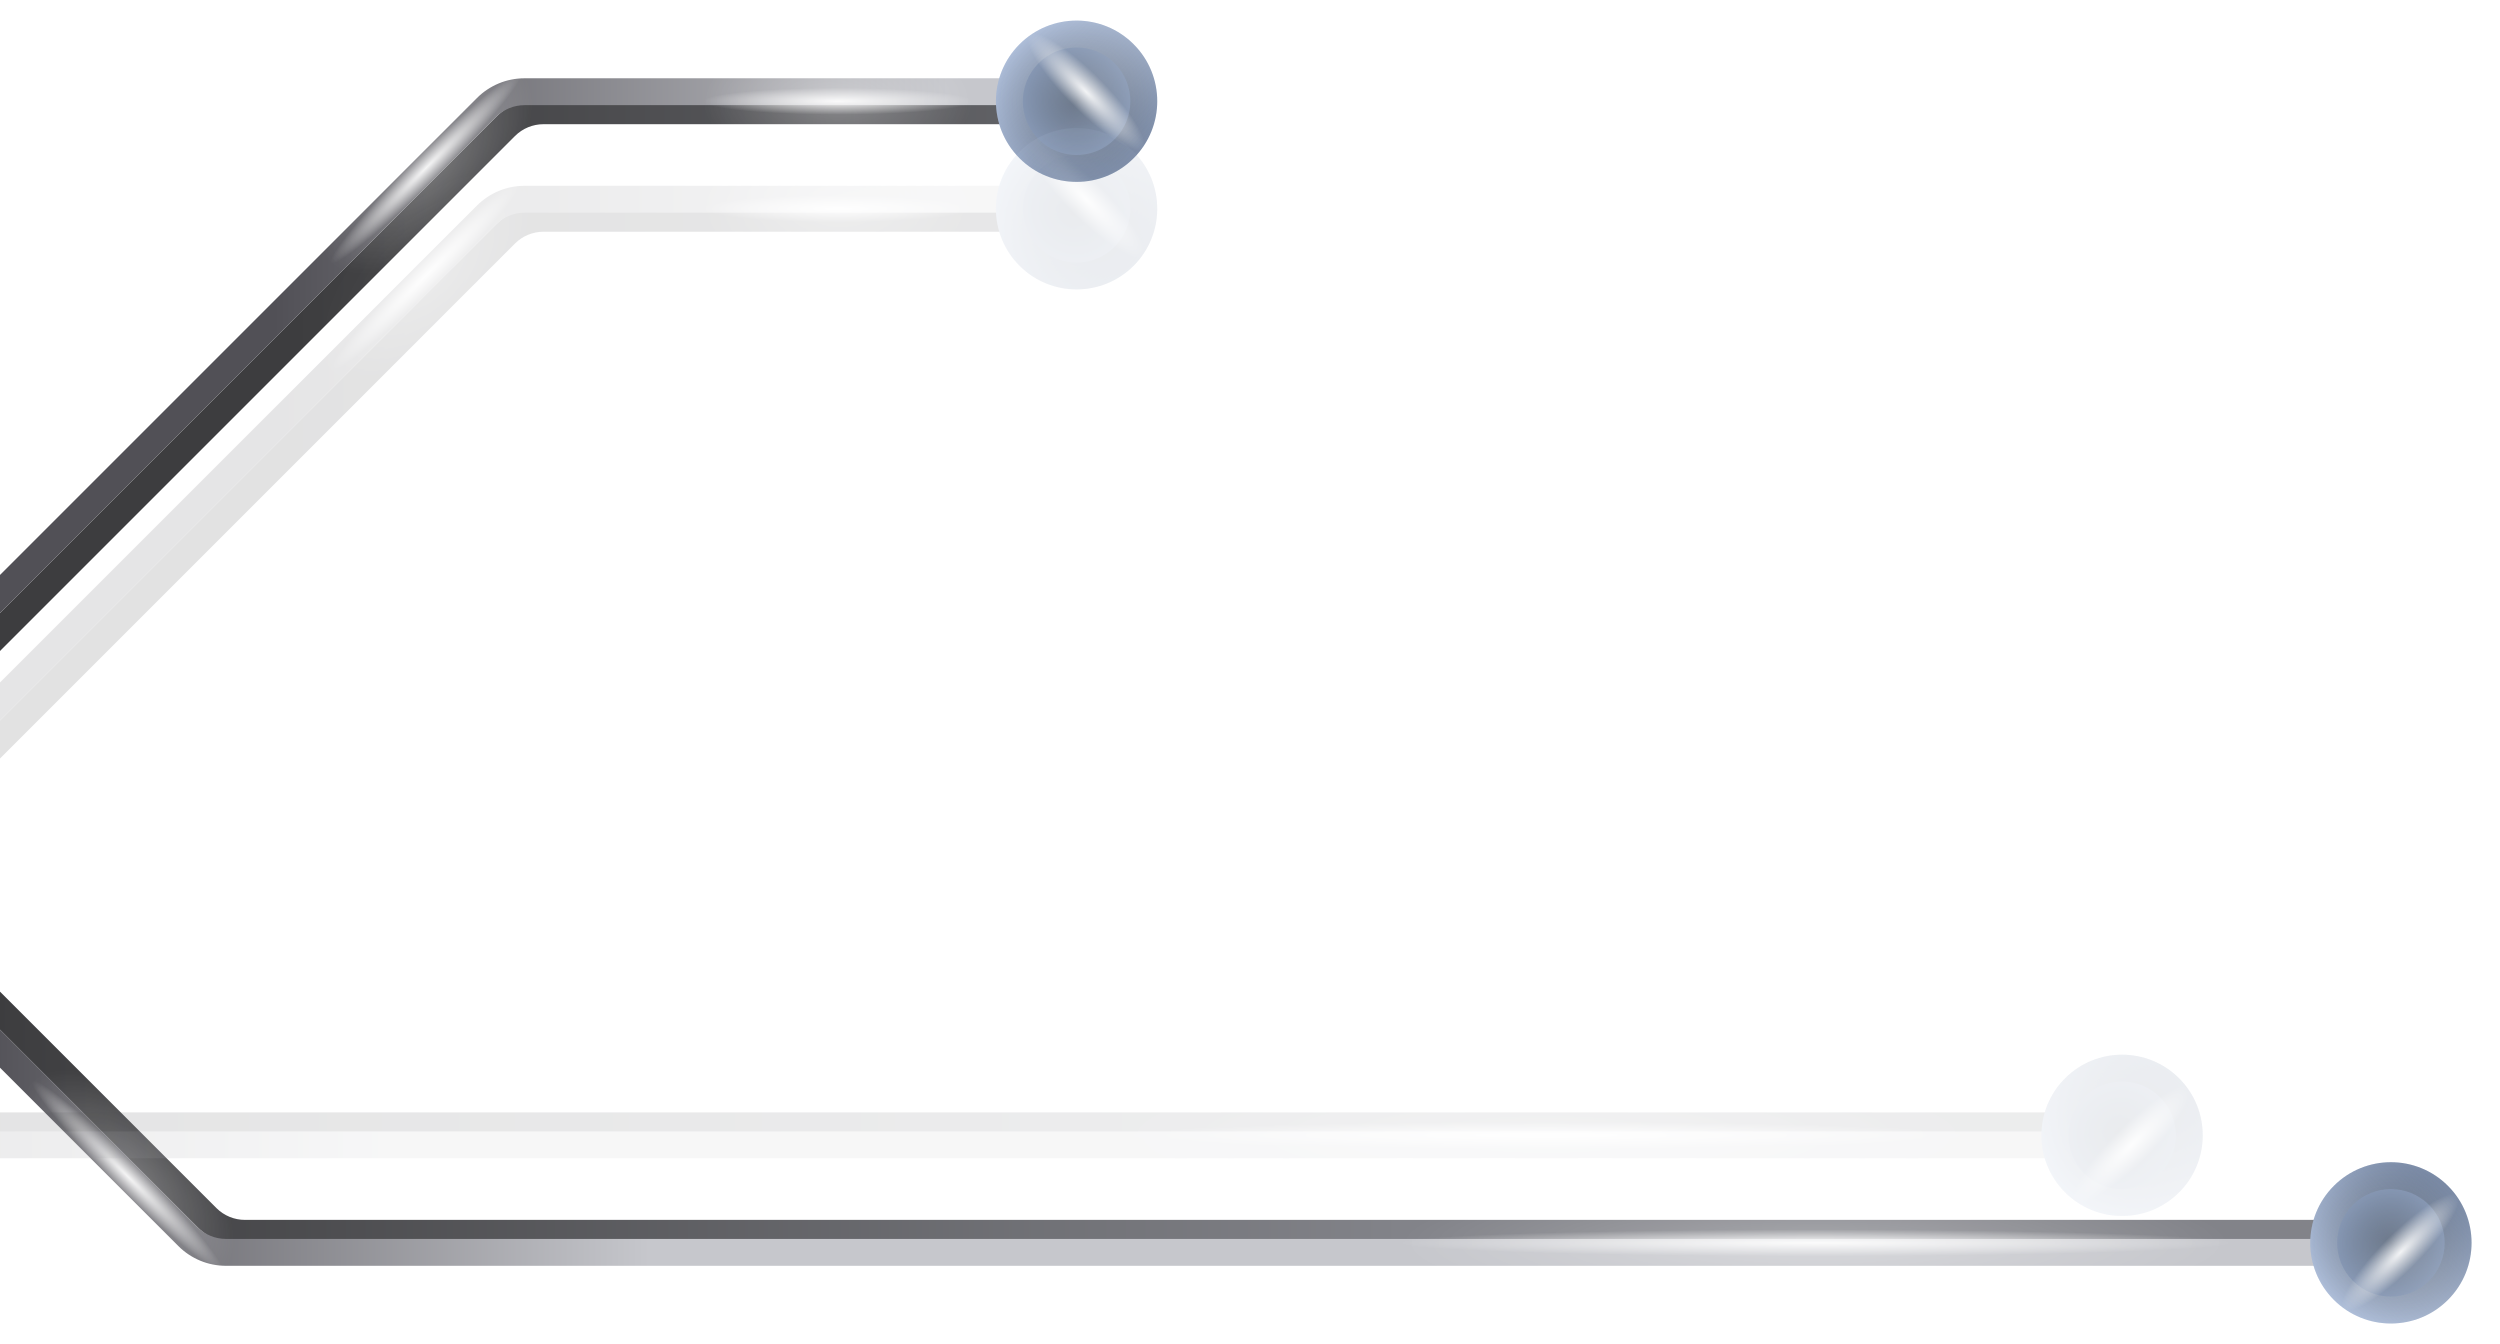 <svg width="93" height="50" viewBox="0 0 93 50" fill="none" xmlns="http://www.w3.org/2000/svg">
<g clip-path="url(#clip0_1_954)">
<path fill-rule="evenodd" clip-rule="evenodd" d="M41.11 3.619L20.219 3.619C19.556 3.619 18.92 3.883 18.451 4.352L-1.57 24.373L-0.863 25.08L19.158 5.059C19.439 4.778 19.821 4.62 20.219 4.62H41.11L41.11 3.619Z" fill="url(#paint0_linear_1_954)"/>
<path fill-rule="evenodd" clip-rule="evenodd" d="M40.403 2.912L19.512 2.912C18.849 2.912 18.213 3.176 17.744 3.645L-2.277 23.665L-1.57 24.372L18.451 4.352C18.732 4.07 19.114 3.912 19.512 3.912H40.403L40.403 2.912Z" fill="url(#paint1_linear_1_954)"/>
<path d="M42.17 1.645C43.342 2.816 43.342 4.716 42.17 5.887C40.999 7.059 39.099 7.059 37.928 5.887C36.756 4.716 36.756 2.816 37.928 1.645C39.099 0.473 40.999 0.473 42.17 1.645Z" fill="url(#paint2_angular_1_954)"/>
<path fill-rule="evenodd" clip-rule="evenodd" d="M41.463 5.18C42.244 4.399 42.244 3.133 41.463 2.352C40.682 1.571 39.416 1.571 38.635 2.352C37.854 3.133 37.854 4.399 38.635 5.18C39.416 5.961 40.682 5.961 41.463 5.18ZM42.17 5.887C43.342 4.716 43.342 2.816 42.17 1.645C40.999 0.473 39.099 0.473 37.928 1.645C36.756 2.816 36.756 4.716 37.928 5.887C39.099 7.059 40.999 7.059 42.17 5.887Z" fill="url(#paint3_linear_1_954)" fill-opacity="0.2"/>
<ellipse opacity="0.9" cx="3" cy="0.7" rx="3" ry="0.7" transform="matrix(0.707 0.707 0.707 -0.707 37.786 1.786)" fill="url(#paint4_radial_1_954)"/>
<ellipse opacity="0.3" cx="3" cy="3.5" rx="3" ry="3.5" transform="matrix(0.707 0.707 0.707 -0.707 35.806 3.766)" fill="url(#paint5_radial_1_954)"/>
<ellipse opacity="0.9" cx="5" cy="0.5" rx="5" ry="0.5" transform="matrix(0.707 -0.707 -0.707 -0.707 12.673 10.13)" fill="url(#paint6_radial_1_954)"/>
<ellipse opacity="0.3" cx="5" cy="2.5" rx="5" ry="2.5" transform="matrix(0.707 -0.707 -0.707 -0.707 14.087 11.544)" fill="url(#paint7_radial_1_954)"/>
<ellipse opacity="0.9" cx="5" cy="0.5" rx="5" ry="0.5" transform="matrix(1 0 0 -1 26.164 4.266)" fill="url(#paint8_radial_1_954)"/>
<ellipse opacity="0.3" cx="5" cy="2.5" rx="5" ry="2.5" transform="matrix(1 0 0 -1 26.164 6.266)" fill="url(#paint9_radial_1_954)"/>
<g opacity="0.15" filter="url(#filter0_f_1_954)">
<path fill-rule="evenodd" clip-rule="evenodd" d="M41.11 7.62L20.219 7.62C19.556 7.62 18.92 7.883 18.451 8.352L-1.57 28.373L-0.863 29.08L19.158 9.059C19.439 8.778 19.821 8.62 20.219 8.62H41.11L41.11 7.62Z" fill="url(#paint10_linear_1_954)"/>
<path fill-rule="evenodd" clip-rule="evenodd" d="M40.403 6.912L19.512 6.912C18.849 6.912 18.213 7.176 17.744 7.645L-2.277 27.665L-1.57 28.372L18.451 8.352C18.732 8.07 19.114 7.912 19.512 7.912H40.403L40.403 6.912Z" fill="url(#paint11_linear_1_954)"/>
<path d="M42.17 5.645C43.342 6.816 43.342 8.716 42.17 9.887C40.999 11.059 39.099 11.059 37.928 9.887C36.756 8.716 36.756 6.816 37.928 5.645C39.099 4.473 40.999 4.473 42.17 5.645Z" fill="url(#paint12_angular_1_954)"/>
<path fill-rule="evenodd" clip-rule="evenodd" d="M41.463 9.18C42.244 8.399 42.244 7.133 41.463 6.352C40.682 5.571 39.416 5.571 38.635 6.352C37.854 7.133 37.854 8.399 38.635 9.18C39.416 9.961 40.682 9.961 41.463 9.18ZM42.17 9.887C43.342 8.716 43.342 6.816 42.17 5.645C40.999 4.473 39.099 4.473 37.928 5.645C36.756 6.816 36.756 8.716 37.928 9.887C39.099 11.059 40.999 11.059 42.17 9.887Z" fill="url(#paint13_linear_1_954)" fill-opacity="0.2"/>
<ellipse opacity="0.9" cx="3" cy="0.7" rx="3" ry="0.7" transform="matrix(0.707 0.707 0.707 -0.707 37.786 5.786)" fill="url(#paint14_radial_1_954)"/>
<ellipse opacity="0.3" cx="3" cy="3.5" rx="3" ry="3.5" transform="matrix(0.707 0.707 0.707 -0.707 35.806 7.766)" fill="url(#paint15_radial_1_954)"/>
<ellipse opacity="0.9" cx="5" cy="0.5" rx="5" ry="0.5" transform="matrix(0.707 -0.707 -0.707 -0.707 12.673 14.13)" fill="url(#paint16_radial_1_954)"/>
<ellipse opacity="0.3" cx="5" cy="2.5" rx="5" ry="2.5" transform="matrix(0.707 -0.707 -0.707 -0.707 14.087 15.544)" fill="url(#paint17_radial_1_954)"/>
<ellipse opacity="0.9" cx="5" cy="0.5" rx="5" ry="0.5" transform="matrix(1 0 0 -1 26.164 8.266)" fill="url(#paint18_radial_1_954)"/>
<ellipse opacity="0.3" cx="5" cy="2.5" rx="5" ry="2.5" transform="matrix(1 0 0 -1 26.164 10.266)" fill="url(#paint19_radial_1_954)"/>
</g>
<path fill-rule="evenodd" clip-rule="evenodd" d="M90.003 46.38L9.112 46.38C8.449 46.38 7.813 46.117 7.344 45.648L-2.677 35.627L-1.969 34.92L8.051 44.941C8.333 45.222 8.714 45.38 9.112 45.38L90.003 45.38L90.003 46.38Z" fill="url(#paint20_linear_1_954)"/>
<path fill-rule="evenodd" clip-rule="evenodd" d="M89.296 47.088L8.405 47.088C7.742 47.088 7.106 46.824 6.637 46.355L-3.384 36.334L-2.676 35.627L7.344 45.648C7.626 45.93 8.007 46.088 8.405 46.088L89.296 46.088L89.296 47.088Z" fill="url(#paint21_linear_1_954)"/>
<path d="M91.063 48.355C92.235 47.184 92.235 45.284 91.063 44.113C89.892 42.941 87.992 42.941 86.82 44.113C85.649 45.284 85.649 47.184 86.82 48.355C87.992 49.527 89.892 49.527 91.063 48.355Z" fill="url(#paint22_angular_1_954)"/>
<path fill-rule="evenodd" clip-rule="evenodd" d="M90.356 44.82C91.137 45.601 91.137 46.867 90.356 47.648C89.575 48.429 88.309 48.429 87.528 47.648C86.747 46.867 86.747 45.601 87.528 44.82C88.309 44.039 89.575 44.039 90.356 44.82ZM91.063 44.113C92.235 45.284 92.235 47.184 91.063 48.355C89.892 49.527 87.992 49.527 86.82 48.355C85.649 47.184 85.649 45.284 86.82 44.113C87.992 42.941 89.892 42.941 91.063 44.113Z" fill="url(#paint23_linear_1_954)" fill-opacity="0.2"/>
<ellipse opacity="0.9" cx="89.295" cy="46.588" rx="3" ry="0.7" transform="rotate(-45 89.295 46.588)" fill="url(#paint24_radial_1_954)"/>
<ellipse opacity="0.3" cx="89.295" cy="46.588" rx="3" ry="3.5" transform="rotate(-45 89.295 46.588)" fill="url(#paint25_radial_1_954)"/>
<ellipse opacity="0.9" cx="4.748" cy="43.759" rx="5" ry="0.5" transform="rotate(45 4.748 43.759)" fill="url(#paint26_radial_1_954)"/>
<ellipse opacity="0.3" cx="4.748" cy="43.759" rx="5" ry="2.5" transform="rotate(45 4.748 43.759)" fill="url(#paint27_radial_1_954)"/>
<ellipse opacity="0.9" cx="67.529" cy="46.234" rx="15.529" ry="0.5" fill="url(#paint28_radial_1_954)"/>
<ellipse opacity="0.3" cx="67.529" cy="46.234" rx="15.529" ry="2.5" fill="url(#paint29_radial_1_954)"/>
<g opacity="0.15" filter="url(#filter1_f_1_954)">
<path fill-rule="evenodd" clip-rule="evenodd" d="M80.003 42.38L-0.888 42.38C-1.551 42.38 -2.187 42.117 -2.656 41.648L-12.677 31.627L-11.969 30.92L-1.949 40.941C-1.667 41.222 -1.286 41.38 -0.888 41.38L80.003 41.38L80.003 42.38Z" fill="url(#paint30_linear_1_954)"/>
<path fill-rule="evenodd" clip-rule="evenodd" d="M79.296 43.088L-1.595 43.088C-2.258 43.088 -2.894 42.824 -3.363 42.355L-13.384 32.334L-12.677 31.627L-2.656 41.648C-2.374 41.93 -1.993 42.088 -1.595 42.088L79.296 42.088L79.296 43.088Z" fill="url(#paint31_linear_1_954)"/>
<path d="M81.063 44.355C82.235 43.184 82.235 41.284 81.063 40.113C79.892 38.941 77.992 38.941 76.82 40.113C75.649 41.284 75.649 43.184 76.82 44.355C77.992 45.527 79.892 45.527 81.063 44.355Z" fill="url(#paint32_angular_1_954)"/>
<path fill-rule="evenodd" clip-rule="evenodd" d="M80.356 40.82C81.137 41.601 81.137 42.867 80.356 43.648C79.575 44.429 78.309 44.429 77.528 43.648C76.747 42.867 76.747 41.601 77.528 40.82C78.309 40.039 79.575 40.039 80.356 40.82ZM81.063 40.113C82.235 41.284 82.235 43.184 81.063 44.355C79.892 45.527 77.992 45.527 76.82 44.355C75.649 43.184 75.649 41.284 76.82 40.113C77.992 38.941 79.892 38.941 81.063 40.113Z" fill="url(#paint33_linear_1_954)" fill-opacity="0.2"/>
<ellipse opacity="0.9" cx="79.295" cy="42.588" rx="3" ry="0.7" transform="rotate(-45 79.295 42.588)" fill="url(#paint34_radial_1_954)"/>
<ellipse opacity="0.3" cx="79.295" cy="42.588" rx="3" ry="3.5" transform="rotate(-45 79.295 42.588)" fill="url(#paint35_radial_1_954)"/>
<ellipse opacity="0.3" cx="-5.252" cy="39.759" rx="5" ry="2.5" transform="rotate(45 -5.252 39.759)" fill="url(#paint36_radial_1_954)"/>
<ellipse opacity="0.9" cx="57.529" cy="42.234" rx="15.529" ry="0.5" fill="url(#paint37_radial_1_954)"/>
<ellipse opacity="0.3" cx="57.529" cy="42.234" rx="15.529" ry="2.5" fill="url(#paint38_radial_1_954)"/>
</g>
</g>
<defs>
<filter id="filter0_f_1_954" x="-3.277" y="3.153" width="47.939" height="26.927" filterUnits="userSpaceOnUse" color-interpolation-filters="sRGB">
<feFlood flood-opacity="0" result="BackgroundImageFix"/>
<feBlend mode="normal" in="SourceGraphic" in2="BackgroundImageFix" result="shape"/>
<feGaussianBlur stdDeviation="0.5" result="effect1_foregroundBlur_1_954"/>
</filter>
<filter id="filter1_f_1_954" x="-14.384" y="29.92" width="97.939" height="16.927" filterUnits="userSpaceOnUse" color-interpolation-filters="sRGB">
<feFlood flood-opacity="0" result="BackgroundImageFix"/>
<feBlend mode="normal" in="SourceGraphic" in2="BackgroundImageFix" result="shape"/>
<feGaussianBlur stdDeviation="0.5" result="effect1_foregroundBlur_1_954"/>
</filter>
<linearGradient id="paint0_linear_1_954" x1="10.905" y1="11.898" x2="63.231" y2="11.898" gradientUnits="userSpaceOnUse">
<stop stop-color="#3D3D3F"/>
<stop offset="1" stop-color="#828389"/>
</linearGradient>
<linearGradient id="paint1_linear_1_954" x1="10.198" y1="11.191" x2="62.524" y2="11.191" gradientUnits="userSpaceOnUse">
<stop stop-color="#515056"/>
<stop offset="0.479" stop-color="#C6C7CC"/>
</linearGradient>
<radialGradient id="paint2_angular_1_954" cx="0" cy="0" r="1" gradientUnits="userSpaceOnUse" gradientTransform="translate(40.049 3.766) rotate(45) scale(3)">
<stop stop-color="#3C4C64"/>
<stop offset="1" stop-color="#99ADCF"/>
</radialGradient>
<linearGradient id="paint3_linear_1_954" x1="37.928" y1="1.645" x2="42.17" y2="5.887" gradientUnits="userSpaceOnUse">
<stop stop-color="white"/>
<stop offset="1"/>
</linearGradient>
<radialGradient id="paint4_radial_1_954" cx="0" cy="0" r="1" gradientUnits="userSpaceOnUse" gradientTransform="translate(3 0.7) rotate(90) scale(0.7 3)">
<stop stop-color="white"/>
<stop offset="1" stop-color="white" stop-opacity="0"/>
</radialGradient>
<radialGradient id="paint5_radial_1_954" cx="0" cy="0" r="1" gradientUnits="userSpaceOnUse" gradientTransform="translate(3 3.5) rotate(90) scale(3.5 3)">
<stop stop-color="white"/>
<stop offset="1" stop-color="white" stop-opacity="0"/>
</radialGradient>
<radialGradient id="paint6_radial_1_954" cx="0" cy="0" r="1" gradientUnits="userSpaceOnUse" gradientTransform="translate(5 0.5) rotate(90) scale(0.5 5)">
<stop stop-color="white"/>
<stop offset="1" stop-color="white" stop-opacity="0"/>
</radialGradient>
<radialGradient id="paint7_radial_1_954" cx="0" cy="0" r="1" gradientUnits="userSpaceOnUse" gradientTransform="translate(5 2.5) rotate(90) scale(2.5 5)">
<stop stop-color="white"/>
<stop offset="1" stop-color="white" stop-opacity="0"/>
</radialGradient>
<radialGradient id="paint8_radial_1_954" cx="0" cy="0" r="1" gradientUnits="userSpaceOnUse" gradientTransform="translate(5 0.5) rotate(90) scale(0.5 5)">
<stop stop-color="white"/>
<stop offset="1" stop-color="white" stop-opacity="0"/>
</radialGradient>
<radialGradient id="paint9_radial_1_954" cx="0" cy="0" r="1" gradientUnits="userSpaceOnUse" gradientTransform="translate(5 2.5) rotate(90) scale(2.5 5)">
<stop stop-color="white"/>
<stop offset="1" stop-color="white" stop-opacity="0"/>
</radialGradient>
<linearGradient id="paint10_linear_1_954" x1="10.905" y1="15.898" x2="63.231" y2="15.898" gradientUnits="userSpaceOnUse">
<stop stop-color="#3D3D3F"/>
<stop offset="1" stop-color="#828389"/>
</linearGradient>
<linearGradient id="paint11_linear_1_954" x1="10.198" y1="15.191" x2="62.524" y2="15.191" gradientUnits="userSpaceOnUse">
<stop stop-color="#515056"/>
<stop offset="0.479" stop-color="#C6C7CC"/>
</linearGradient>
<radialGradient id="paint12_angular_1_954" cx="0" cy="0" r="1" gradientUnits="userSpaceOnUse" gradientTransform="translate(40.049 7.766) rotate(45) scale(3)">
<stop stop-color="#3C4C64"/>
<stop offset="1" stop-color="#99ADCF"/>
</radialGradient>
<linearGradient id="paint13_linear_1_954" x1="37.928" y1="5.645" x2="42.17" y2="9.887" gradientUnits="userSpaceOnUse">
<stop stop-color="white"/>
<stop offset="1"/>
</linearGradient>
<radialGradient id="paint14_radial_1_954" cx="0" cy="0" r="1" gradientUnits="userSpaceOnUse" gradientTransform="translate(3 0.7) rotate(90) scale(0.7 3)">
<stop stop-color="white"/>
<stop offset="1" stop-color="white" stop-opacity="0"/>
</radialGradient>
<radialGradient id="paint15_radial_1_954" cx="0" cy="0" r="1" gradientUnits="userSpaceOnUse" gradientTransform="translate(3 3.5) rotate(90) scale(3.5 3)">
<stop stop-color="white"/>
<stop offset="1" stop-color="white" stop-opacity="0"/>
</radialGradient>
<radialGradient id="paint16_radial_1_954" cx="0" cy="0" r="1" gradientUnits="userSpaceOnUse" gradientTransform="translate(5 0.5) rotate(90) scale(0.5 5)">
<stop stop-color="white"/>
<stop offset="1" stop-color="white" stop-opacity="0"/>
</radialGradient>
<radialGradient id="paint17_radial_1_954" cx="0" cy="0" r="1" gradientUnits="userSpaceOnUse" gradientTransform="translate(5 2.5) rotate(90) scale(2.5 5)">
<stop stop-color="white"/>
<stop offset="1" stop-color="white" stop-opacity="0"/>
</radialGradient>
<radialGradient id="paint18_radial_1_954" cx="0" cy="0" r="1" gradientUnits="userSpaceOnUse" gradientTransform="translate(5 0.5) rotate(90) scale(0.5 5)">
<stop stop-color="white"/>
<stop offset="1" stop-color="white" stop-opacity="0"/>
</radialGradient>
<radialGradient id="paint19_radial_1_954" cx="0" cy="0" r="1" gradientUnits="userSpaceOnUse" gradientTransform="translate(5 2.5) rotate(90) scale(2.5 5)">
<stop stop-color="white"/>
<stop offset="1" stop-color="white" stop-opacity="0"/>
</radialGradient>
<linearGradient id="paint20_linear_1_954" x1="-0.202" y1="38.102" x2="52.124" y2="38.102" gradientUnits="userSpaceOnUse">
<stop stop-color="#3D3D3F"/>
<stop offset="1" stop-color="#828389"/>
</linearGradient>
<linearGradient id="paint21_linear_1_954" x1="-0.909" y1="38.809" x2="51.417" y2="38.809" gradientUnits="userSpaceOnUse">
<stop stop-color="#515056"/>
<stop offset="0.479" stop-color="#C6C7CC"/>
</linearGradient>
<radialGradient id="paint22_angular_1_954" cx="0" cy="0" r="1" gradientUnits="userSpaceOnUse" gradientTransform="translate(88.942 46.234) rotate(-45) scale(3)">
<stop stop-color="#3C4C64"/>
<stop offset="1" stop-color="#99ADCF"/>
</radialGradient>
<linearGradient id="paint23_linear_1_954" x1="86.82" y1="48.355" x2="91.063" y2="44.113" gradientUnits="userSpaceOnUse">
<stop stop-color="white"/>
<stop offset="1"/>
</linearGradient>
<radialGradient id="paint24_radial_1_954" cx="0" cy="0" r="1" gradientUnits="userSpaceOnUse" gradientTransform="translate(89.295 46.588) rotate(90) scale(0.7 3)">
<stop stop-color="white"/>
<stop offset="1" stop-color="white" stop-opacity="0"/>
</radialGradient>
<radialGradient id="paint25_radial_1_954" cx="0" cy="0" r="1" gradientUnits="userSpaceOnUse" gradientTransform="translate(89.295 46.588) rotate(90) scale(3.5 3)">
<stop stop-color="white"/>
<stop offset="1" stop-color="white" stop-opacity="0"/>
</radialGradient>
<radialGradient id="paint26_radial_1_954" cx="0" cy="0" r="1" gradientUnits="userSpaceOnUse" gradientTransform="translate(4.748 43.759) rotate(90) scale(0.5 5)">
<stop stop-color="white"/>
<stop offset="1" stop-color="white" stop-opacity="0"/>
</radialGradient>
<radialGradient id="paint27_radial_1_954" cx="0" cy="0" r="1" gradientUnits="userSpaceOnUse" gradientTransform="translate(4.748 43.759) rotate(90) scale(2.5 5)">
<stop stop-color="white"/>
<stop offset="1" stop-color="white" stop-opacity="0"/>
</radialGradient>
<radialGradient id="paint28_radial_1_954" cx="0" cy="0" r="1" gradientUnits="userSpaceOnUse" gradientTransform="translate(67.529 46.234) rotate(90) scale(0.5 15.529)">
<stop stop-color="white"/>
<stop offset="1" stop-color="white" stop-opacity="0"/>
</radialGradient>
<radialGradient id="paint29_radial_1_954" cx="0" cy="0" r="1" gradientUnits="userSpaceOnUse" gradientTransform="translate(67.529 46.234) rotate(90) scale(2.5 15.529)">
<stop stop-color="white"/>
<stop offset="1" stop-color="white" stop-opacity="0"/>
</radialGradient>
<linearGradient id="paint30_linear_1_954" x1="-10.202" y1="34.102" x2="42.124" y2="34.102" gradientUnits="userSpaceOnUse">
<stop stop-color="#3D3D3F"/>
<stop offset="1" stop-color="#828389"/>
</linearGradient>
<linearGradient id="paint31_linear_1_954" x1="-10.909" y1="34.809" x2="41.417" y2="34.809" gradientUnits="userSpaceOnUse">
<stop stop-color="#515056"/>
<stop offset="0.479" stop-color="#C6C7CC"/>
</linearGradient>
<radialGradient id="paint32_angular_1_954" cx="0" cy="0" r="1" gradientUnits="userSpaceOnUse" gradientTransform="translate(78.942 42.234) rotate(-45) scale(3)">
<stop stop-color="#3C4C64"/>
<stop offset="1" stop-color="#99ADCF"/>
</radialGradient>
<linearGradient id="paint33_linear_1_954" x1="76.82" y1="44.355" x2="81.063" y2="40.113" gradientUnits="userSpaceOnUse">
<stop stop-color="white"/>
<stop offset="1"/>
</linearGradient>
<radialGradient id="paint34_radial_1_954" cx="0" cy="0" r="1" gradientUnits="userSpaceOnUse" gradientTransform="translate(79.295 42.588) rotate(90) scale(0.7 3)">
<stop stop-color="white"/>
<stop offset="1" stop-color="white" stop-opacity="0"/>
</radialGradient>
<radialGradient id="paint35_radial_1_954" cx="0" cy="0" r="1" gradientUnits="userSpaceOnUse" gradientTransform="translate(79.295 42.588) rotate(90) scale(3.5 3)">
<stop stop-color="white"/>
<stop offset="1" stop-color="white" stop-opacity="0"/>
</radialGradient>
<radialGradient id="paint36_radial_1_954" cx="0" cy="0" r="1" gradientUnits="userSpaceOnUse" gradientTransform="translate(-5.252 39.759) rotate(90) scale(2.5 5)">
<stop stop-color="white"/>
<stop offset="1" stop-color="white" stop-opacity="0"/>
</radialGradient>
<radialGradient id="paint37_radial_1_954" cx="0" cy="0" r="1" gradientUnits="userSpaceOnUse" gradientTransform="translate(57.529 42.234) rotate(90) scale(0.5 15.529)">
<stop stop-color="white"/>
<stop offset="1" stop-color="white" stop-opacity="0"/>
</radialGradient>
<radialGradient id="paint38_radial_1_954" cx="0" cy="0" r="1" gradientUnits="userSpaceOnUse" gradientTransform="translate(57.529 42.234) rotate(90) scale(2.5 15.529)">
<stop stop-color="white"/>
<stop offset="1" stop-color="white" stop-opacity="0"/>
</radialGradient>
<clipPath id="clip0_1_954">
<rect width="93" height="50" fill="white" transform="matrix(-1 0 0 1 93 0)"/>
</clipPath>
</defs>
</svg>

